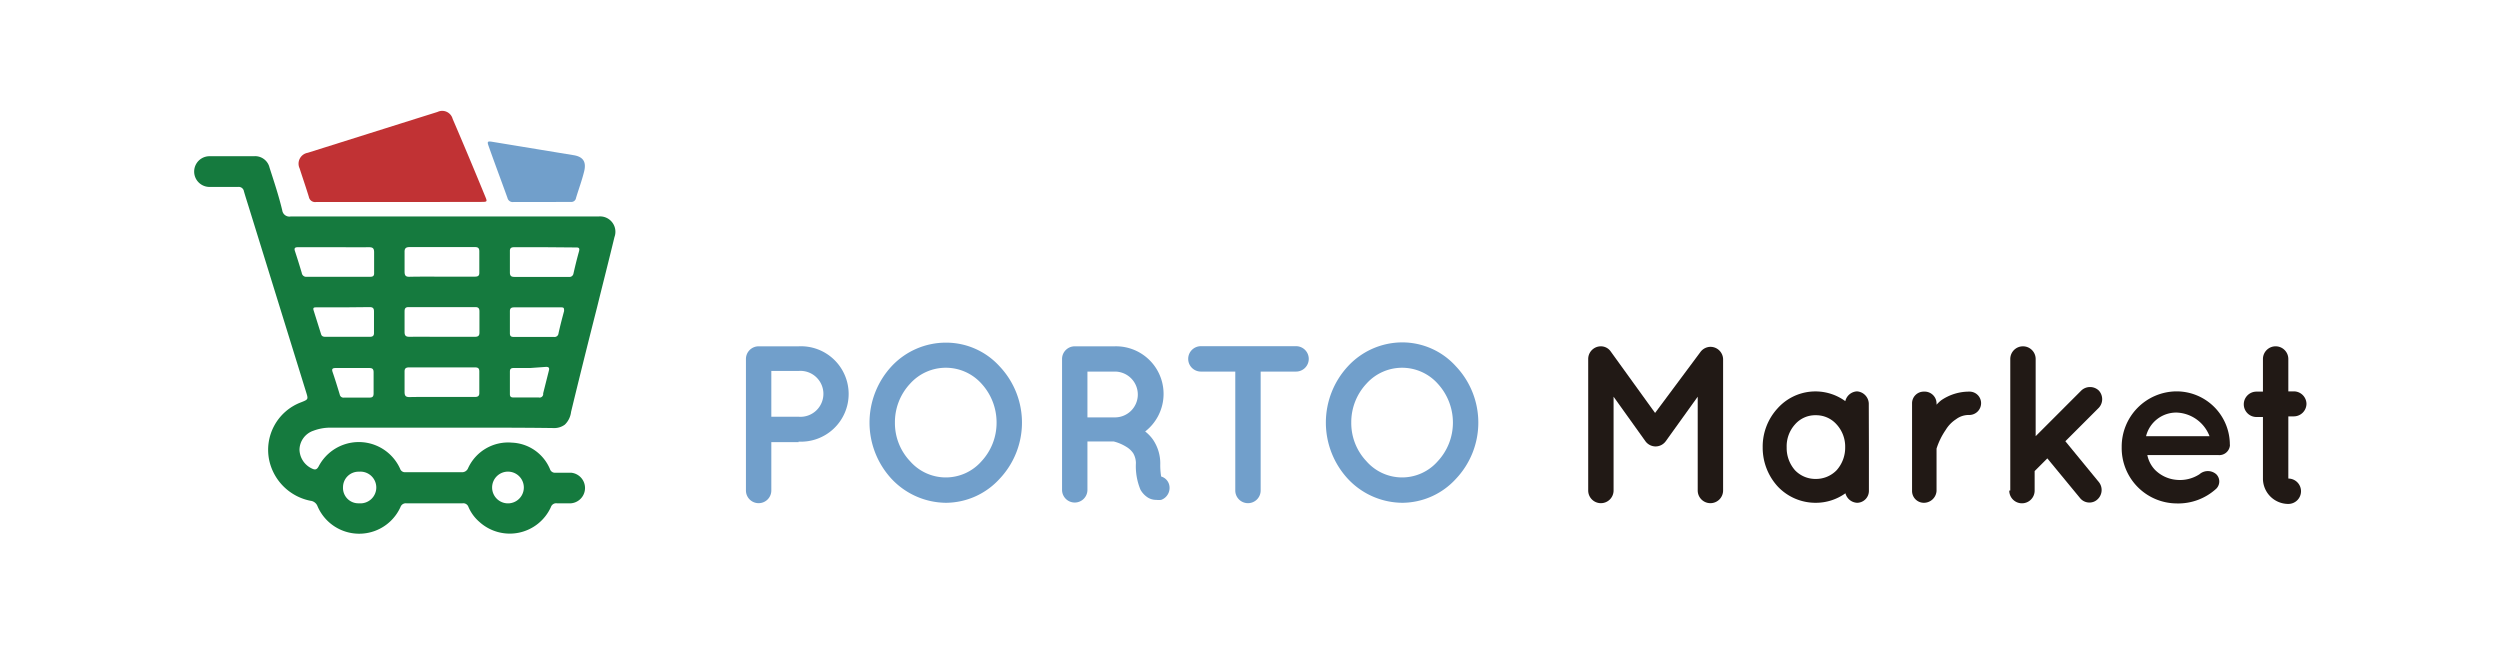 <svg id="Capa_1" data-name="Capa 1" xmlns="http://www.w3.org/2000/svg" viewBox="0 0 197 51"><defs><style>.cls-1{fill:#157a3e;}.cls-2{fill:#c13234;}.cls-3{fill:#719fcb;}.cls-4{fill:#211915;}</style></defs><title>Sin título-1</title><path class="cls-1" d="M34.81,33.7h-8.7a3.77,3.77,0,0,0-1.41.24,1.61,1.61,0,0,0-1.1,1.49,1.69,1.69,0,0,0,1,1.5c.23.11.36.08.5-.16a3.57,3.57,0,0,1,6.43.17.4.4,0,0,0,.42.27h4.41a.51.51,0,0,0,.53-.33,3.47,3.47,0,0,1,3.45-2,3.4,3.4,0,0,1,3,2.09.41.41,0,0,0,.45.28H45a1.21,1.21,0,0,1,0,2.41q-.56,0-1.11,0a.44.44,0,0,0-.48.3,3.56,3.56,0,0,1-5.64,1.16,3.24,3.24,0,0,1-.86-1.18.43.43,0,0,0-.46-.28c-1.48,0-3,0-4.44,0a.44.44,0,0,0-.45.29A3.57,3.57,0,0,1,25,39.84a.67.67,0,0,0-.54-.38,4.15,4.15,0,0,1-3.23-3.12,4,4,0,0,1,2.5-4.64c.58-.23.57-.23.38-.84L19.61,16.34c-.13-.42-.27-.85-.39-1.27a.41.41,0,0,0-.45-.34H16.51a1.21,1.21,0,1,1,0-2.42H20a1.17,1.17,0,0,1,1.24.9c.36,1.12.73,2.23,1,3.36a.57.57,0,0,0,.66.49H47.15a1.21,1.21,0,0,1,1.27,1.62c-.44,1.83-.91,3.66-1.36,5.49Q46,28.33,45,32.46a1.65,1.65,0,0,1-.49,1,1.39,1.39,0,0,1-.9.27C40.66,33.69,37.74,33.7,34.81,33.7ZM26.33,19.48H23.48c-.22,0-.32.06-.24.3.19.58.37,1.15.54,1.73a.35.35,0,0,0,.4.3h5c.23,0,.31-.09.3-.3,0-.55,0-1.09,0-1.63,0-.32-.11-.4-.41-.4C28.16,19.49,27.24,19.48,26.33,19.48Zm8.5,2.32h0c.86,0,1.72,0,2.58,0,.25,0,.37-.06.36-.33,0-.55,0-1.11,0-1.66,0-.27-.11-.34-.35-.34-1.72,0-3.43,0-5.14,0-.32,0-.41.12-.4.41,0,.51,0,1,0,1.52,0,.3.08.42.39.41C33.12,21.79,34,21.8,34.83,21.8Zm0,4.74c.86,0,1.73,0,2.59,0,.28,0,.37-.1.36-.37,0-.54,0-1.08,0-1.63,0-.22-.07-.34-.32-.34H32.2c-.24,0-.32.1-.32.34,0,.54,0,1.08,0,1.62,0,.3.11.38.39.38C33.12,26.53,34,26.54,34.82,26.54Zm0,4.74h2.58c.25,0,.37-.07.36-.34,0-.55,0-1.11,0-1.66,0-.27-.11-.33-.36-.33H32.24c-.29,0-.37.11-.36.37,0,.52,0,1,0,1.56,0,.3.08.41.39.41C33.12,31.27,34,31.28,34.83,31.28Zm8.11-11.8H40.53c-.24,0-.36.06-.35.33,0,.56,0,1.11,0,1.67,0,.26.11.34.35.34h4.29a.32.32,0,0,0,.37-.27c.13-.57.27-1.15.43-1.72.08-.29,0-.34-.28-.33ZM27.05,24.22H24.94c-.17,0-.3,0-.23.23l.59,1.88c.05.17.17.21.33.21h3.52c.24,0,.33-.1.32-.33,0-.56,0-1.11,0-1.67,0-.26-.1-.34-.35-.34Zm15.32,0h0c-.62,0-1.23,0-1.85,0-.26,0-.35.09-.34.35,0,.56,0,1.13,0,1.7,0,.2.08.28.29.28h3.18a.31.31,0,0,0,.36-.28c.13-.59.28-1.17.44-1.76,0-.22,0-.29-.23-.29ZM27.83,29c-.46,0-.92,0-1.37,0-.25,0-.34.06-.25.32.2.58.38,1.17.56,1.76a.3.3,0,0,0,.35.25c.67,0,1.35,0,2,0,.24,0,.32-.09.32-.33,0-.55,0-1.11,0-1.66,0-.27-.1-.34-.35-.34C28.69,29,28.26,29,27.83,29Zm13.94,0h-1.3c-.2,0-.29.07-.29.28,0,.59,0,1.18,0,1.78,0,.19.08.26.27.26h2A.28.28,0,0,0,42.8,31l.45-1.79c.06-.22,0-.3-.22-.3ZM28.29,39.66a1.25,1.25,0,1,0,0-2.49,1.22,1.22,0,0,0-1.26,1.21A1.21,1.21,0,0,0,28.29,39.66Zm11.85,0a1.25,1.25,0,0,0,0-2.49,1.25,1.25,0,1,0,0,2.49Z"/><path class="cls-2" d="M31.41,15.92c-2.17,0-4.34,0-6.51,0a.5.5,0,0,1-.56-.4c-.23-.75-.49-1.5-.73-2.25a.87.87,0,0,1,.64-1.23l8.54-2.69,1.69-.53a.85.85,0,0,1,1.19.55q1.29,3,2.56,6.1c.18.43.17.44-.31.44Z"/><path class="cls-3" d="M42.67,15.92c-.74,0-1.48,0-2.22,0a.42.42,0,0,1-.46-.32c-.49-1.36-1-2.71-1.48-4.07-.14-.39-.1-.42.32-.35l6.38,1.05c.77.13,1,.55.82,1.28s-.43,1.39-.64,2.09a.37.37,0,0,1-.42.31Z"/><path class="cls-3" d="M62.94,34.84H60.78v3.81a1,1,0,0,1-2,0V28.29a1,1,0,0,1,1-1h3.14a3.76,3.76,0,1,1,0,7.51Zm-2.16-2h2.16a1.81,1.81,0,1,0,0-3.61H60.78Z"/><path class="cls-3" d="M78.76,28.86a6.45,6.45,0,0,1,0,8.88,5.76,5.76,0,0,1-4.2,1.88,5.94,5.94,0,0,1-4.3-1.88,6.53,6.53,0,0,1,0-8.88A5.86,5.86,0,0,1,74.56,27,5.69,5.69,0,0,1,78.76,28.86Zm-.23,4.44a4.52,4.52,0,0,0-1.19-3.07,3.78,3.78,0,0,0-5.62,0,4.44,4.44,0,0,0-1.2,3.07,4.37,4.37,0,0,0,1.2,3.05,3.74,3.74,0,0,0,5.62,0A4.45,4.45,0,0,0,78.53,33.3Z"/><path class="cls-3" d="M92.12,38.16a1,1,0,0,1-.62,1.23,1.44,1.44,0,0,1-.38,0h0a1.24,1.24,0,0,1-.68-.19,1.76,1.76,0,0,1-.57-.61,4.82,4.82,0,0,1-.36-2.11,1.59,1.59,0,0,0-.21-.76,1.7,1.7,0,0,0-.53-.5,3.55,3.55,0,0,0-1-.43H85.69v3.81a1,1,0,0,1-1,1,1,1,0,0,1-1-1V28.29a1,1,0,0,1,1-1h3.14A3.75,3.75,0,0,1,90.24,34a3,3,0,0,1,.62.65,3.34,3.34,0,0,1,.57,1.9,5.37,5.37,0,0,0,.07,1A.91.91,0,0,1,92.12,38.16ZM89.66,31.1a1.81,1.81,0,0,0-1.81-1.82H85.69v3.61h2.16A1.8,1.8,0,0,0,89.66,31.1Z"/><path class="cls-3" d="M102.13,29.28H99.34v9.37a1,1,0,0,1-1,1,1,1,0,0,1-1-1V29.28H94.63a1,1,0,0,1-1-1,1,1,0,0,1,1-1h7.5a1,1,0,0,1,1,1A1,1,0,0,1,102.13,29.28Z"/><path class="cls-3" d="M114.72,28.86a6.45,6.45,0,0,1,0,8.88,5.76,5.76,0,0,1-4.2,1.88,5.92,5.92,0,0,1-4.3-1.88,6.53,6.53,0,0,1,0-8.88,5.84,5.84,0,0,1,4.3-1.88A5.69,5.69,0,0,1,114.72,28.86Zm-.23,4.44a4.53,4.53,0,0,0-1.2-3.07,3.77,3.77,0,0,0-5.61,0,4.44,4.44,0,0,0-1.2,3.07,4.37,4.37,0,0,0,1.2,3.05,3.73,3.73,0,0,0,5.61,0A4.46,4.46,0,0,0,114.49,33.3Z"/><path class="cls-4" d="M135.78,28.29V38.65a1,1,0,0,1-1,1,1,1,0,0,1-1-1V31.26l-2.52,3.51a1,1,0,0,1-.79.41h0a1,1,0,0,1-.81-.41l-2.51-3.51v7.39a1,1,0,0,1-2,0V28.29a1,1,0,0,1,1-1h0a.94.94,0,0,1,.77.4l3.5,4.85L134,27.73a1,1,0,0,1,.79-.4h0A1,1,0,0,1,135.78,28.29Z"/><path class="cls-4" d="M147.27,35.25v3.44a.94.94,0,0,1-.93.93,1,1,0,0,1-.92-.75,4,4,0,0,1-2.33.75,4.09,4.09,0,0,1-3-1.28,4.52,4.52,0,0,1-1.19-3.09,4.45,4.45,0,0,1,1.19-3.09,4,4,0,0,1,5.32-.55,1,1,0,0,1,.92-.77,1,1,0,0,1,.93.95Zm-1.87,0a2.59,2.59,0,0,0-.68-1.81,2.15,2.15,0,0,0-1.63-.72,2.11,2.11,0,0,0-1.64.72,2.57,2.57,0,0,0-.66,1.81,2.65,2.65,0,0,0,.66,1.81,2.22,2.22,0,0,0,1.64.68,2.26,2.26,0,0,0,1.63-.68A2.66,2.66,0,0,0,145.4,35.25Z"/><path class="cls-4" d="M156.11,31.77a.93.93,0,0,1-.93.93,1.67,1.67,0,0,0-1.05.34,2.6,2.6,0,0,0-.81.84,5.55,5.55,0,0,0-.72,1.47v3.34a1,1,0,0,1-1,.93.93.93,0,0,1-.93-.93V31.77a.92.92,0,0,1,.93-.91.94.94,0,0,1,1,.91v.12a3,3,0,0,1,.37-.35,3.89,3.89,0,0,1,2.21-.68A.91.91,0,0,1,156.11,31.77Z"/><path class="cls-4" d="M158.41,38.65V28.29a1,1,0,0,1,2,0v6.08l3.6-3.6a1,1,0,0,1,1.37,0,1,1,0,0,1,0,1.37l-2.63,2.63L165.4,38a1,1,0,0,1-.14,1.37.9.9,0,0,1-.61.23.94.94,0,0,1-.74-.35l-2.58-3.13-1,1v1.54a1,1,0,0,1-2,0Z"/><path class="cls-4" d="M167.19,35.23a4.35,4.35,0,0,1,4.29-4.39,4.2,4.2,0,0,1,4.23,4.07V35a.41.41,0,0,1,0,.16.84.84,0,0,1-.91.7h-5.59a2.36,2.36,0,0,0,.6,1.16,2.71,2.71,0,0,0,1.69.79,2.82,2.82,0,0,0,1.82-.44,1,1,0,0,1,1.32,0,.8.8,0,0,1,0,1.14,4.44,4.44,0,0,1-3.14,1.16A4.36,4.36,0,0,1,167.19,35.23Zm1.92-.86h5a2.89,2.89,0,0,0-2.6-1.86A2.45,2.45,0,0,0,169.11,34.37Z"/><path class="cls-4" d="M181.75,31.81a1,1,0,0,1-1,1h-.43v4.9a1,1,0,0,1,1,1,1,1,0,0,1-1,1,2,2,0,0,1-2-1.95v-4.9h-.51a1,1,0,0,1-1-1,1,1,0,0,1,1-1h.51V28.29a1,1,0,0,1,2,0v2.55h.43A1,1,0,0,1,181.75,31.81Z"/></svg>